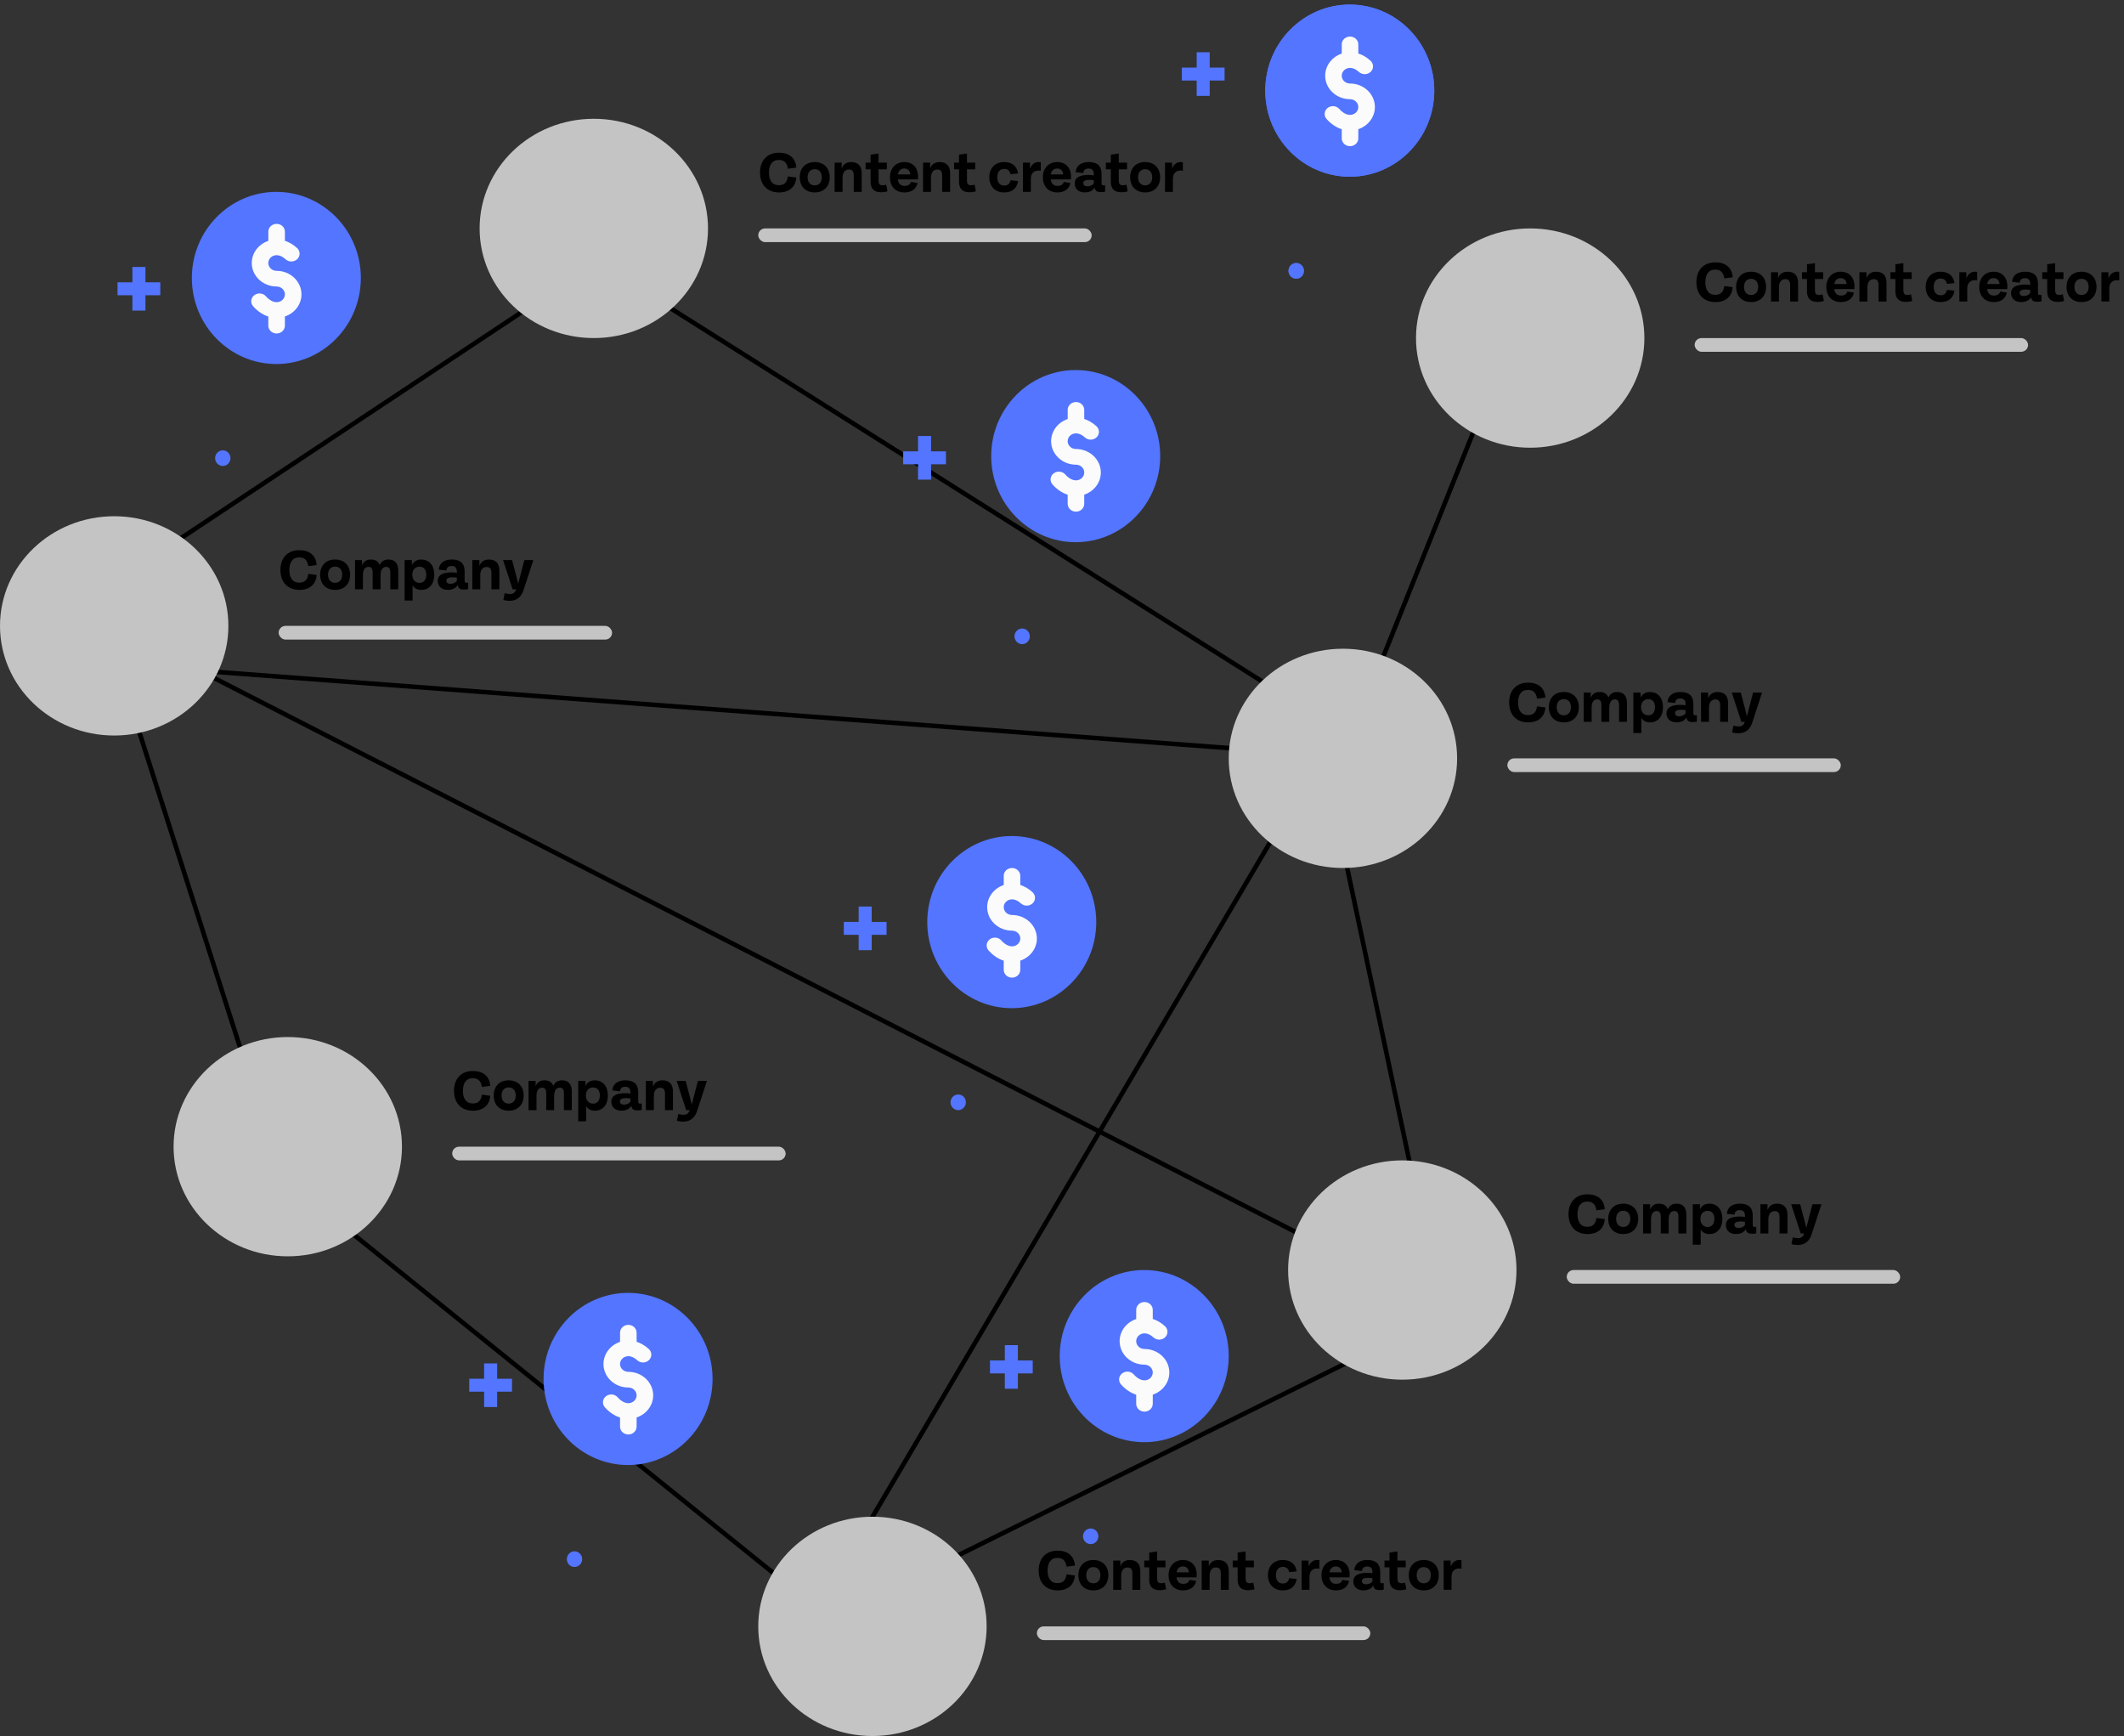 <svg width="465" height="380" viewBox="0 0 465 380" fill="none" xmlns="http://www.w3.org/2000/svg">
<rect x="0" y="0" width="465" height="380" fill="#333333" stroke="none"/>
<path d="M292.5 178.5L313.5 277.5" stroke="black"/>
<path d="M298.5 296.5L194.5 348" stroke="black"/>
<path d="M181 349L283 176" stroke="black"/>
<path d="M76.5 269.5L172 346.5" stroke="black"/>
<path d="M28.5 154L55.5 238.5" stroke="black"/>
<path d="M33 146L279 164.5" stroke="black"/>
<path d="M124.5 61.5L25 127.5" stroke="black"/>
<path d="M140.5 63.5L293.5 160" stroke="black"/>
<path d="M295 275.5L28.5 139" stroke="black"/>
<path d="M327 83.5L295.5 162" stroke="black"/>
<path d="M170.544 42.123C172.76 42.123 174.145 40.98 174.333 38.861L172.5 38.614C172.286 40.115 171.525 40.538 170.505 40.538C169.042 40.538 168.347 39.452 168.347 37.775C168.347 36.098 169.042 35.013 170.505 35.013C171.525 35.013 172.292 35.48 172.5 36.937L174.333 36.69C174.171 34.571 172.76 33.426 170.544 33.426C167.898 33.426 166.39 35.194 166.39 37.775C166.39 40.355 167.898 42.123 170.544 42.123ZM178.368 42.123C180.435 42.123 181.644 40.745 181.644 38.795C181.644 36.852 180.435 35.474 178.368 35.474C176.294 35.474 175.085 36.852 175.085 38.795C175.085 40.745 176.294 42.123 178.368 42.123ZM178.368 40.577C177.419 40.577 176.808 39.894 176.808 38.795C176.808 37.703 177.419 37.028 178.368 37.028C179.31 37.028 179.915 37.703 179.915 38.795C179.915 39.894 179.31 40.577 178.368 40.577ZM186.351 35.474C185.279 35.474 184.596 35.994 184.278 36.865L184.265 35.597H182.718V42H184.46V38.919C184.46 37.697 185.025 37.105 185.857 37.105C186.585 37.105 186.904 37.515 186.904 38.392V42H188.646V37.905C188.646 36.456 187.97 35.474 186.351 35.474ZM194.014 40.42C193.747 40.511 193.507 40.557 193.208 40.557C192.551 40.557 192.337 40.2 192.337 39.556V37.066H194.15V35.597H192.337V33.602L190.595 33.849V35.597H189.509V37.066H190.595V39.79C190.595 41.246 191.303 42.084 192.876 42.084C193.403 42.084 193.851 42.013 194.287 41.87L194.014 40.42ZM200.995 38.705C200.995 36.735 199.851 35.474 197.973 35.474C196.049 35.474 194.827 36.898 194.827 38.802C194.827 40.745 196.003 42.123 198.025 42.123C199.507 42.123 200.586 41.422 200.878 40.044L199.409 39.816C199.247 40.401 198.798 40.694 198.018 40.694C197.199 40.694 196.692 40.206 196.556 39.276H200.963C200.989 39.056 200.995 38.88 200.995 38.705ZM197.973 36.885C198.701 36.885 199.208 37.313 199.279 38.178H196.569C196.718 37.333 197.225 36.885 197.973 36.885ZM205.711 35.474C204.639 35.474 203.956 35.994 203.638 36.865L203.625 35.597H202.078V42H203.82V38.919C203.82 37.697 204.385 37.105 205.217 37.105C205.945 37.105 206.264 37.515 206.264 38.392V42H208.006V37.905C208.006 36.456 207.33 35.474 205.711 35.474ZM213.374 40.42C213.108 40.511 212.867 40.557 212.568 40.557C211.912 40.557 211.697 40.2 211.697 39.556V37.066H213.511V35.597H211.697V33.602L209.955 33.849V35.597H208.87V37.066H209.955V39.79C209.955 41.246 210.664 42.084 212.237 42.084C212.763 42.084 213.212 42.013 213.647 41.87L213.374 40.42ZM219.823 42.123C221.416 42.123 222.592 41.408 222.891 39.627L221.234 39.459C221.084 40.225 220.603 40.629 219.843 40.629C218.868 40.629 218.335 39.894 218.335 38.795C218.335 37.703 218.868 36.969 219.843 36.969C220.603 36.969 221.084 37.372 221.234 38.133L222.891 37.97C222.592 36.189 221.416 35.474 219.823 35.474C217.795 35.474 216.586 36.865 216.586 38.795C216.586 40.733 217.795 42.123 219.823 42.123ZM225.499 36.93L225.479 35.597H223.952V41.993H225.681V39.114C225.681 37.651 226.721 37.151 227.852 37.385V35.507C226.669 35.298 225.856 35.91 225.499 36.93ZM234.473 38.705C234.473 36.735 233.329 35.474 231.45 35.474C229.526 35.474 228.304 36.898 228.304 38.802C228.304 40.745 229.481 42.123 231.502 42.123C232.984 42.123 234.063 41.422 234.356 40.044L232.887 39.816C232.724 40.401 232.276 40.694 231.496 40.694C230.677 40.694 230.17 40.206 230.033 39.276H234.44C234.466 39.056 234.473 38.88 234.473 38.705ZM231.45 36.885C232.178 36.885 232.685 37.313 232.757 38.178H230.046C230.196 37.333 230.703 36.885 231.45 36.885ZM241.586 40.57C241.248 40.57 241.163 40.407 241.163 40.089V38.145C241.163 36.923 240.812 35.474 238.316 35.474C236.711 35.474 235.599 36.241 235.495 37.691L237.166 37.886C237.244 37.209 237.614 36.891 238.323 36.891C239.2 36.891 239.46 37.411 239.46 38.126V38.38C239.09 38.321 238.7 38.288 238.277 38.288C236.516 38.288 235.281 38.789 235.281 40.141C235.281 41.285 236.067 42.117 237.465 42.117C238.524 42.117 239.298 41.727 239.649 41.032C239.746 41.779 240.11 42.052 241.066 42.052C241.391 42.052 241.651 42.032 241.937 41.961V40.544C241.813 40.563 241.696 40.57 241.586 40.57ZM238.056 40.791C237.478 40.791 237.159 40.55 237.159 40.076C237.159 39.595 237.588 39.367 238.518 39.367C238.849 39.367 239.148 39.394 239.46 39.452V40.148C239.181 40.55 238.661 40.791 238.056 40.791ZM246.611 40.42C246.344 40.511 246.104 40.557 245.805 40.557C245.148 40.557 244.934 40.2 244.934 39.556V37.066H246.747V35.597H244.934V33.602L243.192 33.849V35.597H242.106V37.066H243.192V39.79C243.192 41.246 243.9 42.084 245.473 42.084C246 42.084 246.448 42.013 246.884 41.87L246.611 40.42ZM250.706 42.123C252.773 42.123 253.982 40.745 253.982 38.795C253.982 36.852 252.773 35.474 250.706 35.474C248.632 35.474 247.423 36.852 247.423 38.795C247.423 40.745 248.632 42.123 250.706 42.123ZM250.706 40.577C249.757 40.577 249.146 39.894 249.146 38.795C249.146 37.703 249.757 37.028 250.706 37.028C251.648 37.028 252.253 37.703 252.253 38.795C252.253 39.894 251.648 40.577 250.706 40.577ZM256.602 36.93L256.583 35.597H255.055V41.993H256.784V39.114C256.784 37.651 257.824 37.151 258.955 37.385V35.507C257.772 35.298 256.96 35.91 256.602 36.93Z" fill="black"/>
<ellipse cx="130" cy="50" rx="25" ry="24" fill="#C4C4C4"/>
<rect x="166" y="50" width="73" height="3" rx="1.5" fill="#C4C4C4"/>
<path d="M334.544 158.124C336.76 158.124 338.145 156.979 338.333 154.86L336.5 154.613C336.286 156.115 335.525 156.537 334.505 156.537C333.042 156.537 332.347 155.452 332.347 153.775C332.347 152.098 333.042 151.012 334.505 151.012C335.525 151.012 336.292 151.48 336.5 152.936L338.333 152.689C338.171 150.57 336.76 149.426 334.544 149.426C331.898 149.426 330.39 151.194 330.39 153.775C330.39 156.355 331.898 158.124 334.544 158.124ZM342.368 158.124C344.435 158.124 345.644 156.745 345.644 154.795C345.644 152.852 344.435 151.474 342.368 151.474C340.294 151.474 339.085 152.852 339.085 154.795C339.085 156.745 340.294 158.124 342.368 158.124ZM342.368 156.576C341.419 156.576 340.808 155.894 340.808 154.795C340.808 153.703 341.419 153.027 342.368 153.027C343.31 153.027 343.915 153.703 343.915 154.795C343.915 155.894 343.31 156.576 342.368 156.576ZM354.043 151.474C353.068 151.474 352.451 151.929 352.132 152.696C351.859 151.935 351.248 151.474 350.189 151.474C349.181 151.474 348.564 151.955 348.265 152.767L348.252 151.597H346.718V158H348.453V154.899C348.453 153.677 348.921 153.086 349.688 153.086C350.325 153.086 350.585 153.495 350.585 154.36V158H352.314V154.886L352.321 154.899C352.321 153.677 352.789 153.086 353.556 153.086C354.193 153.086 354.453 153.502 354.453 154.36V158H356.182V153.898C356.182 152.468 355.577 151.474 354.043 151.474ZM361.251 151.48C360.23 151.48 359.554 151.903 359.19 152.702L359.164 151.597H357.585V160.451H359.327V157.116C359.71 157.766 360.347 158.124 361.251 158.124C362.973 158.124 364.078 156.804 364.078 154.795C364.078 152.793 362.973 151.48 361.251 151.48ZM360.841 156.583C359.899 156.583 359.268 155.861 359.268 154.795C359.268 153.736 359.899 153.04 360.841 153.04C361.79 153.04 362.323 153.716 362.323 154.795C362.323 155.881 361.79 156.583 360.841 156.583ZM371.143 156.57C370.805 156.57 370.721 156.407 370.721 156.089V154.145C370.721 152.923 370.37 151.474 367.874 151.474C366.268 151.474 365.157 152.241 365.053 153.69L366.723 153.885C366.801 153.209 367.172 152.891 367.88 152.891C368.758 152.891 369.018 153.411 369.018 154.126V154.379C368.647 154.321 368.257 154.288 367.835 154.288C366.073 154.288 364.838 154.789 364.838 156.141C364.838 157.285 365.625 158.117 367.022 158.117C368.082 158.117 368.855 157.727 369.206 157.031C369.304 157.779 369.668 158.052 370.623 158.052C370.948 158.052 371.208 158.033 371.494 157.961V156.544C371.371 156.563 371.254 156.57 371.143 156.57ZM367.614 156.791C367.035 156.791 366.717 156.55 366.717 156.076C366.717 155.595 367.146 155.367 368.075 155.367C368.407 155.367 368.706 155.393 369.018 155.452V156.147C368.738 156.55 368.218 156.791 367.614 156.791ZM376.034 151.474C374.961 151.474 374.279 151.994 373.96 152.865L373.947 151.597H372.4V158H374.142V154.919C374.142 153.697 374.708 153.105 375.54 153.105C376.268 153.105 376.586 153.515 376.586 154.392V158H378.328V153.905C378.328 152.455 377.652 151.474 376.034 151.474ZM383.794 151.597L382.793 155.432C382.67 155.907 382.559 156.355 382.455 156.778C382.345 156.336 382.228 155.861 382.111 155.419L381.103 151.597H379.134L381.227 158H381.974L381.922 158.163C381.643 159.001 380.915 159.209 379.491 158.845L379.192 160.34C381.116 160.815 382.904 160.412 383.619 158.163L385.764 151.597H383.794Z" fill="black"/>
<ellipse cx="294" cy="166" rx="25" ry="24" fill="#C4C4C4"/>
<rect x="330" y="166" width="73" height="3" rx="1.5" fill="#C4C4C4"/>
<path d="M103.544 243.124C105.76 243.124 107.145 241.979 107.333 239.86L105.5 239.613C105.286 241.115 104.525 241.537 103.505 241.537C102.042 241.537 101.347 240.452 101.347 238.775C101.347 237.098 102.042 236.012 103.505 236.012C104.525 236.012 105.292 236.48 105.5 237.936L107.333 237.689C107.171 235.57 105.76 234.426 103.544 234.426C100.898 234.426 99.39 236.194 99.39 238.775C99.39 241.355 100.898 243.124 103.544 243.124ZM111.368 243.124C113.435 243.124 114.644 241.745 114.644 239.795C114.644 237.852 113.435 236.474 111.368 236.474C109.294 236.474 108.085 237.852 108.085 239.795C108.085 241.745 109.294 243.124 111.368 243.124ZM111.368 241.576C110.419 241.576 109.808 240.894 109.808 239.795C109.808 238.703 110.419 238.027 111.368 238.027C112.31 238.027 112.915 238.703 112.915 239.795C112.915 240.894 112.31 241.576 111.368 241.576ZM123.043 236.474C122.068 236.474 121.451 236.929 121.132 237.696C120.859 236.935 120.248 236.474 119.189 236.474C118.181 236.474 117.564 236.955 117.265 237.767L117.252 236.597H115.718V243H117.453V239.899C117.453 238.677 117.921 238.086 118.688 238.086C119.325 238.086 119.585 238.495 119.585 239.36V243H121.314V239.886L121.321 239.899C121.321 238.677 121.789 238.086 122.556 238.086C123.193 238.086 123.453 238.502 123.453 239.36V243H125.182V238.898C125.182 237.468 124.577 236.474 123.043 236.474ZM130.251 236.48C129.23 236.48 128.554 236.903 128.19 237.702L128.164 236.597H126.585V245.451H128.327V242.116C128.71 242.766 129.347 243.124 130.251 243.124C131.973 243.124 133.078 241.804 133.078 239.795C133.078 237.793 131.973 236.48 130.251 236.48ZM129.841 241.583C128.899 241.583 128.268 240.861 128.268 239.795C128.268 238.736 128.899 238.04 129.841 238.04C130.79 238.04 131.323 238.716 131.323 239.795C131.323 240.881 130.79 241.583 129.841 241.583ZM140.143 241.57C139.805 241.57 139.721 241.407 139.721 241.089V239.145C139.721 237.923 139.37 236.474 136.874 236.474C135.268 236.474 134.157 237.241 134.053 238.69L135.723 238.885C135.801 238.209 136.172 237.891 136.88 237.891C137.758 237.891 138.018 238.411 138.018 239.126V239.379C137.647 239.321 137.257 239.288 136.835 239.288C135.073 239.288 133.838 239.789 133.838 241.141C133.838 242.285 134.625 243.117 136.022 243.117C137.082 243.117 137.855 242.727 138.206 242.031C138.304 242.779 138.668 243.052 139.623 243.052C139.948 243.052 140.208 243.033 140.494 242.961V241.544C140.371 241.563 140.254 241.57 140.143 241.57ZM136.614 241.791C136.035 241.791 135.717 241.55 135.717 241.076C135.717 240.595 136.146 240.367 137.075 240.367C137.407 240.367 137.706 240.393 138.018 240.452V241.147C137.738 241.55 137.218 241.791 136.614 241.791ZM145.034 236.474C143.961 236.474 143.279 236.994 142.96 237.865L142.947 236.597H141.4V243H143.142V239.919C143.142 238.697 143.708 238.105 144.54 238.105C145.268 238.105 145.586 238.515 145.586 239.392V243H147.328V238.905C147.328 237.455 146.652 236.474 145.034 236.474ZM152.794 236.597L151.793 240.432C151.67 240.907 151.559 241.355 151.455 241.778C151.345 241.336 151.228 240.861 151.111 240.419L150.103 236.597H148.134L150.227 243H150.974L150.922 243.163C150.643 244.001 149.915 244.209 148.491 243.845L148.192 245.34C150.116 245.815 151.904 245.412 152.619 243.163L154.764 236.597H152.794Z" fill="black"/>
<ellipse cx="63" cy="251" rx="25" ry="24" fill="#C4C4C4"/>
<rect x="99" y="251" width="73" height="3" rx="1.5" fill="#C4C4C4"/>
<path d="M65.543 129.124C67.76 129.124 69.144 127.979 69.333 125.86L67.5 125.613C67.285 127.115 66.525 127.537 65.504 127.537C64.042 127.537 63.346 126.452 63.346 124.775C63.346 123.098 64.042 122.012 65.504 122.012C66.525 122.012 67.292 122.48 67.5 123.936L69.333 123.689C69.171 121.57 67.76 120.426 65.543 120.426C62.898 120.426 61.39 122.194 61.39 124.775C61.39 127.355 62.898 129.124 65.543 129.124ZM73.368 129.124C75.435 129.124 76.644 127.745 76.644 125.795C76.644 123.852 75.435 122.474 73.368 122.474C71.294 122.474 70.085 123.852 70.085 125.795C70.085 127.745 71.294 129.124 73.368 129.124ZM73.368 127.576C72.419 127.576 71.808 126.894 71.808 125.795C71.808 124.703 72.419 124.027 73.368 124.027C74.31 124.027 74.915 124.703 74.915 125.795C74.915 126.894 74.31 127.576 73.368 127.576ZM85.043 122.474C84.068 122.474 83.451 122.929 83.132 123.696C82.859 122.935 82.248 122.474 81.189 122.474C80.181 122.474 79.564 122.955 79.265 123.767L79.252 122.597H77.718V129H79.453V125.899C79.453 124.677 79.921 124.086 80.688 124.086C81.325 124.086 81.585 124.495 81.585 125.36V129H83.314V125.886L83.321 125.899C83.321 124.677 83.789 124.086 84.556 124.086C85.193 124.086 85.453 124.502 85.453 125.36V129H87.182V124.898C87.182 123.468 86.577 122.474 85.043 122.474ZM92.251 122.48C91.23 122.48 90.554 122.903 90.19 123.702L90.164 122.597H88.585V131.451H90.327V128.116C90.71 128.766 91.347 129.124 92.251 129.124C93.973 129.124 95.078 127.804 95.078 125.795C95.078 123.793 93.973 122.48 92.251 122.48ZM91.841 127.583C90.899 127.583 90.268 126.861 90.268 125.795C90.268 124.736 90.899 124.04 91.841 124.04C92.79 124.04 93.323 124.716 93.323 125.795C93.323 126.881 92.79 127.583 91.841 127.583ZM102.143 127.57C101.805 127.57 101.721 127.407 101.721 127.089V125.145C101.721 123.923 101.37 122.474 98.874 122.474C97.268 122.474 96.157 123.241 96.053 124.69L97.723 124.885C97.801 124.209 98.172 123.891 98.88 123.891C99.758 123.891 100.018 124.411 100.018 125.126V125.379C99.647 125.321 99.257 125.288 98.835 125.288C97.073 125.288 95.838 125.789 95.838 127.141C95.838 128.285 96.625 129.117 98.022 129.117C99.082 129.117 99.855 128.727 100.206 128.031C100.304 128.779 100.668 129.052 101.623 129.052C101.948 129.052 102.208 129.033 102.494 128.961V127.544C102.371 127.563 102.254 127.57 102.143 127.57ZM98.614 127.791C98.035 127.791 97.717 127.55 97.717 127.076C97.717 126.595 98.146 126.367 99.075 126.367C99.407 126.367 99.706 126.393 100.018 126.452V127.147C99.738 127.55 99.218 127.791 98.614 127.791ZM107.034 122.474C105.961 122.474 105.279 122.994 104.96 123.865L104.947 122.597H103.4V129H105.142V125.919C105.142 124.697 105.708 124.105 106.54 124.105C107.268 124.105 107.586 124.515 107.586 125.392V129H109.328V124.905C109.328 123.455 108.652 122.474 107.034 122.474ZM114.794 122.597L113.793 126.432C113.67 126.907 113.559 127.355 113.455 127.778C113.345 127.336 113.228 126.861 113.111 126.419L112.103 122.597H110.134L112.227 129H112.974L112.922 129.163C112.643 130.001 111.915 130.209 110.491 129.845L110.192 131.34C112.116 131.815 113.904 131.412 114.619 129.163L116.764 122.597H114.794Z" fill="black"/>
<ellipse cx="25" cy="137" rx="25" ry="24" fill="#C4C4C4"/>
<rect x="61" y="137" width="73" height="3" rx="1.5" fill="#C4C4C4"/>
<path d="M375.544 66.124C377.76 66.124 379.145 64.98 379.333 62.861L377.5 62.614C377.286 64.115 376.525 64.537 375.505 64.537C374.042 64.537 373.347 63.452 373.347 61.775C373.347 60.098 374.042 59.013 375.505 59.013C376.525 59.013 377.292 59.48 377.5 60.937L379.333 60.69C379.171 58.571 377.76 57.426 375.544 57.426C372.898 57.426 371.39 59.194 371.39 61.775C371.39 64.356 372.898 66.124 375.544 66.124ZM383.368 66.124C385.435 66.124 386.644 64.746 386.644 62.795C386.644 60.852 385.435 59.474 383.368 59.474C381.294 59.474 380.085 60.852 380.085 62.795C380.085 64.746 381.294 66.124 383.368 66.124ZM383.368 64.576C382.419 64.576 381.808 63.894 381.808 62.795C381.808 61.703 382.419 61.028 383.368 61.028C384.31 61.028 384.915 61.703 384.915 62.795C384.915 63.894 384.31 64.576 383.368 64.576ZM391.351 59.474C390.279 59.474 389.596 59.994 389.278 60.865L389.265 59.597H387.718V66H389.46V62.919C389.46 61.697 390.025 61.105 390.857 61.105C391.585 61.105 391.904 61.515 391.904 62.392V66H393.646V61.905C393.646 60.456 392.97 59.474 391.351 59.474ZM399.014 64.421C398.747 64.511 398.507 64.557 398.208 64.557C397.551 64.557 397.337 64.2 397.337 63.556V61.066H399.15V59.597H397.337V57.602L395.595 57.849V59.597H394.509V61.066H395.595V63.79C395.595 65.246 396.303 66.085 397.876 66.085C398.403 66.085 398.851 66.013 399.287 65.87L399.014 64.421ZM405.995 62.705C405.995 60.735 404.851 59.474 402.973 59.474C401.049 59.474 399.827 60.898 399.827 62.802C399.827 64.746 401.003 66.124 403.025 66.124C404.507 66.124 405.586 65.421 405.878 64.043L404.409 63.816C404.247 64.401 403.798 64.694 403.018 64.694C402.199 64.694 401.692 64.206 401.556 63.276H405.963C405.989 63.056 405.995 62.88 405.995 62.705ZM402.973 60.885C403.701 60.885 404.208 61.313 404.279 62.178H401.569C401.718 61.333 402.225 60.885 402.973 60.885ZM410.711 59.474C409.639 59.474 408.956 59.994 408.638 60.865L408.625 59.597H407.078V66H408.82V62.919C408.82 61.697 409.385 61.105 410.217 61.105C410.945 61.105 411.264 61.515 411.264 62.392V66H413.006V61.905C413.006 60.456 412.33 59.474 410.711 59.474ZM418.374 64.421C418.108 64.511 417.867 64.557 417.568 64.557C416.912 64.557 416.697 64.2 416.697 63.556V61.066H418.511V59.597H416.697V57.602L414.955 57.849V59.597H413.87V61.066H414.955V63.79C414.955 65.246 415.664 66.085 417.237 66.085C417.763 66.085 418.212 66.013 418.647 65.87L418.374 64.421ZM424.823 66.124C426.416 66.124 427.592 65.409 427.891 63.627L426.234 63.459C426.084 64.225 425.603 64.629 424.843 64.629C423.868 64.629 423.335 63.894 423.335 62.795C423.335 61.703 423.868 60.969 424.843 60.969C425.603 60.969 426.084 61.372 426.234 62.133L427.891 61.97C427.592 60.189 426.416 59.474 424.823 59.474C422.795 59.474 421.586 60.865 421.586 62.795C421.586 64.733 422.795 66.124 424.823 66.124ZM430.499 60.93L430.479 59.597H428.952V65.993H430.681V63.114C430.681 61.651 431.721 61.151 432.852 61.385V59.507C431.669 59.298 430.856 59.91 430.499 60.93ZM439.473 62.705C439.473 60.735 438.329 59.474 436.45 59.474C434.526 59.474 433.304 60.898 433.304 62.802C433.304 64.746 434.481 66.124 436.502 66.124C437.984 66.124 439.063 65.421 439.356 64.043L437.887 63.816C437.724 64.401 437.276 64.694 436.496 64.694C435.677 64.694 435.17 64.206 435.033 63.276H439.44C439.466 63.056 439.473 62.88 439.473 62.705ZM436.45 60.885C437.178 60.885 437.685 61.313 437.757 62.178H435.046C435.196 61.333 435.703 60.885 436.45 60.885ZM446.586 64.57C446.248 64.57 446.163 64.407 446.163 64.089V62.145C446.163 60.923 445.812 59.474 443.316 59.474C441.711 59.474 440.599 60.241 440.495 61.691L442.166 61.886C442.244 61.209 442.614 60.891 443.323 60.891C444.2 60.891 444.46 61.411 444.46 62.126V62.38C444.09 62.321 443.7 62.288 443.277 62.288C441.516 62.288 440.281 62.789 440.281 64.141C440.281 65.285 441.067 66.117 442.465 66.117C443.524 66.117 444.298 65.727 444.649 65.031C444.746 65.779 445.11 66.052 446.066 66.052C446.391 66.052 446.651 66.032 446.937 65.961V64.544C446.813 64.564 446.696 64.57 446.586 64.57ZM443.056 64.791C442.478 64.791 442.159 64.55 442.159 64.076C442.159 63.595 442.588 63.367 443.518 63.367C443.849 63.367 444.148 63.394 444.46 63.452V64.147C444.181 64.55 443.661 64.791 443.056 64.791ZM451.611 64.421C451.344 64.511 451.104 64.557 450.805 64.557C450.148 64.557 449.934 64.2 449.934 63.556V61.066H451.747V59.597H449.934V57.602L448.192 57.849V59.597H447.106V61.066H448.192V63.79C448.192 65.246 448.9 66.085 450.473 66.085C451 66.085 451.448 66.013 451.884 65.87L451.611 64.421ZM455.706 66.124C457.773 66.124 458.982 64.746 458.982 62.795C458.982 60.852 457.773 59.474 455.706 59.474C453.632 59.474 452.423 60.852 452.423 62.795C452.423 64.746 453.632 66.124 455.706 66.124ZM455.706 64.576C454.757 64.576 454.146 63.894 454.146 62.795C454.146 61.703 454.757 61.028 455.706 61.028C456.648 61.028 457.253 61.703 457.253 62.795C457.253 63.894 456.648 64.576 455.706 64.576ZM461.602 60.93L461.583 59.597H460.055V65.993H461.784V63.114C461.784 61.651 462.824 61.151 463.955 61.385V59.507C462.772 59.298 461.96 59.91 461.602 60.93Z" fill="black"/>
<ellipse cx="335" cy="74" rx="25" ry="24" fill="#C4C4C4"/>
<rect x="371" y="74" width="73" height="3" rx="1.5" fill="#C4C4C4"/>
<path d="M347.544 270.124C349.76 270.124 351.145 268.979 351.333 266.86L349.5 266.613C349.286 268.115 348.525 268.537 347.505 268.537C346.042 268.537 345.347 267.452 345.347 265.775C345.347 264.098 346.042 263.012 347.505 263.012C348.525 263.012 349.292 263.48 349.5 264.936L351.333 264.689C351.171 262.57 349.76 261.426 347.544 261.426C344.898 261.426 343.39 263.194 343.39 265.775C343.39 268.355 344.898 270.124 347.544 270.124ZM355.368 270.124C357.435 270.124 358.644 268.745 358.644 266.795C358.644 264.852 357.435 263.474 355.368 263.474C353.294 263.474 352.085 264.852 352.085 266.795C352.085 268.745 353.294 270.124 355.368 270.124ZM355.368 268.576C354.419 268.576 353.808 267.894 353.808 266.795C353.808 265.703 354.419 265.027 355.368 265.027C356.31 265.027 356.915 265.703 356.915 266.795C356.915 267.894 356.31 268.576 355.368 268.576ZM367.043 263.474C366.068 263.474 365.451 263.929 365.132 264.696C364.859 263.935 364.248 263.474 363.189 263.474C362.181 263.474 361.564 263.955 361.265 264.767L361.252 263.597H359.718V270H361.453V266.899C361.453 265.677 361.921 265.086 362.688 265.086C363.325 265.086 363.585 265.495 363.585 266.36V270H365.314V266.886L365.321 266.899C365.321 265.677 365.789 265.086 366.556 265.086C367.193 265.086 367.453 265.502 367.453 266.36V270H369.182V265.898C369.182 264.468 368.577 263.474 367.043 263.474ZM374.251 263.48C373.23 263.48 372.554 263.903 372.19 264.702L372.164 263.597H370.585V272.451H372.327V269.116C372.71 269.766 373.347 270.124 374.251 270.124C375.973 270.124 377.078 268.804 377.078 266.795C377.078 264.793 375.973 263.48 374.251 263.48ZM373.841 268.583C372.899 268.583 372.268 267.861 372.268 266.795C372.268 265.736 372.899 265.04 373.841 265.04C374.79 265.04 375.323 265.716 375.323 266.795C375.323 267.881 374.79 268.583 373.841 268.583ZM384.143 268.57C383.805 268.57 383.721 268.407 383.721 268.089V266.145C383.721 264.923 383.37 263.474 380.874 263.474C379.268 263.474 378.157 264.241 378.053 265.69L379.723 265.885C379.801 265.209 380.172 264.891 380.88 264.891C381.758 264.891 382.018 265.411 382.018 266.126V266.379C381.647 266.321 381.257 266.288 380.835 266.288C379.073 266.288 377.838 266.789 377.838 268.141C377.838 269.285 378.625 270.117 380.022 270.117C381.082 270.117 381.855 269.727 382.206 269.031C382.304 269.779 382.668 270.052 383.623 270.052C383.948 270.052 384.208 270.033 384.494 269.961V268.544C384.371 268.563 384.254 268.57 384.143 268.57ZM380.614 268.791C380.035 268.791 379.717 268.55 379.717 268.076C379.717 267.595 380.146 267.367 381.075 267.367C381.407 267.367 381.706 267.393 382.018 267.452V268.147C381.738 268.55 381.218 268.791 380.614 268.791ZM389.034 263.474C387.961 263.474 387.279 263.994 386.96 264.865L386.947 263.597H385.4V270H387.142V266.919C387.142 265.697 387.708 265.105 388.54 265.105C389.268 265.105 389.586 265.515 389.586 266.392V270H391.328V265.905C391.328 264.455 390.652 263.474 389.034 263.474ZM396.794 263.597L395.793 267.432C395.67 267.907 395.559 268.355 395.455 268.778C395.345 268.336 395.228 267.861 395.111 267.419L394.103 263.597H392.134L394.227 270H394.974L394.922 270.163C394.643 271.001 393.915 271.209 392.491 270.845L392.192 272.34C394.116 272.815 395.904 272.412 396.619 270.163L398.764 263.597H396.794Z" fill="black"/>
<ellipse cx="307" cy="278" rx="25" ry="24" fill="#C4C4C4"/>
<rect x="343" y="278" width="73" height="3" rx="1.5" fill="#C4C4C4"/>
<path d="M231.544 348.124C233.76 348.124 235.145 346.979 235.333 344.86L233.5 344.613C233.286 346.115 232.525 346.537 231.505 346.537C230.042 346.537 229.347 345.452 229.347 343.775C229.347 342.098 230.042 341.012 231.505 341.012C232.525 341.012 233.292 341.48 233.5 342.936L235.333 342.689C235.171 340.57 233.76 339.426 231.544 339.426C228.898 339.426 227.39 341.194 227.39 343.775C227.39 346.355 228.898 348.124 231.544 348.124ZM239.368 348.124C241.435 348.124 242.644 346.745 242.644 344.795C242.644 342.852 241.435 341.474 239.368 341.474C237.294 341.474 236.085 342.852 236.085 344.795C236.085 346.745 237.294 348.124 239.368 348.124ZM239.368 346.576C238.419 346.576 237.808 345.894 237.808 344.795C237.808 343.703 238.419 343.027 239.368 343.027C240.31 343.027 240.915 343.703 240.915 344.795C240.915 345.894 240.31 346.576 239.368 346.576ZM247.351 341.474C246.279 341.474 245.596 341.994 245.278 342.865L245.265 341.597H243.718V348H245.46V344.919C245.46 343.697 246.025 343.105 246.857 343.105C247.585 343.105 247.904 343.515 247.904 344.392V348H249.646V343.905C249.646 342.455 248.97 341.474 247.351 341.474ZM255.014 346.42C254.747 346.511 254.507 346.557 254.208 346.557C253.551 346.557 253.337 346.199 253.337 345.556V343.066H255.15V341.597H253.337V339.602L251.595 339.849V341.597H250.509V343.066H251.595V345.79C251.595 347.246 252.303 348.085 253.876 348.085C254.403 348.085 254.851 348.013 255.287 347.87L255.014 346.42ZM261.995 344.704C261.995 342.735 260.851 341.474 258.973 341.474C257.049 341.474 255.827 342.897 255.827 344.802C255.827 346.745 257.003 348.124 259.025 348.124C260.507 348.124 261.586 347.421 261.878 346.043L260.409 345.816C260.247 346.401 259.798 346.693 259.018 346.693C258.199 346.693 257.692 346.206 257.556 345.276H261.963C261.989 345.055 261.995 344.88 261.995 344.704ZM258.973 342.884C259.701 342.884 260.208 343.313 260.279 344.178H257.569C257.718 343.333 258.225 342.884 258.973 342.884ZM266.711 341.474C265.639 341.474 264.956 341.994 264.638 342.865L264.625 341.597H263.078V348H264.82V344.919C264.82 343.697 265.385 343.105 266.217 343.105C266.945 343.105 267.264 343.515 267.264 344.392V348H269.006V343.905C269.006 342.455 268.33 341.474 266.711 341.474ZM274.374 346.42C274.108 346.511 273.867 346.557 273.568 346.557C272.912 346.557 272.697 346.199 272.697 345.556V343.066H274.511V341.597H272.697V339.602L270.955 339.849V341.597H269.87V343.066H270.955V345.79C270.955 347.246 271.664 348.085 273.237 348.085C273.763 348.085 274.212 348.013 274.647 347.87L274.374 346.42ZM280.823 348.124C282.416 348.124 283.592 347.408 283.891 345.627L282.234 345.458C282.084 346.225 281.603 346.628 280.843 346.628C279.868 346.628 279.335 345.894 279.335 344.795C279.335 343.703 279.868 342.969 280.843 342.969C281.603 342.969 282.084 343.372 282.234 344.132L283.891 343.97C283.592 342.189 282.416 341.474 280.823 341.474C278.795 341.474 277.586 342.865 277.586 344.795C277.586 346.732 278.795 348.124 280.823 348.124ZM286.499 342.93L286.479 341.597H284.952V347.993H286.681V345.114C286.681 343.651 287.721 343.151 288.852 343.385V341.506C287.669 341.298 286.856 341.909 286.499 342.93ZM295.473 344.704C295.473 342.735 294.329 341.474 292.45 341.474C290.526 341.474 289.304 342.897 289.304 344.802C289.304 346.745 290.481 348.124 292.502 348.124C293.984 348.124 295.063 347.421 295.356 346.043L293.887 345.816C293.724 346.401 293.276 346.693 292.496 346.693C291.677 346.693 291.17 346.206 291.033 345.276H295.44C295.466 345.055 295.473 344.88 295.473 344.704ZM292.45 342.884C293.178 342.884 293.685 343.313 293.757 344.178H291.046C291.196 343.333 291.703 342.884 292.45 342.884ZM302.586 346.57C302.248 346.57 302.163 346.407 302.163 346.089V344.145C302.163 342.923 301.812 341.474 299.316 341.474C297.711 341.474 296.599 342.241 296.495 343.69L298.166 343.885C298.244 343.209 298.614 342.891 299.323 342.891C300.2 342.891 300.46 343.411 300.46 344.126V344.379C300.09 344.321 299.7 344.288 299.277 344.288C297.516 344.288 296.281 344.789 296.281 346.141C296.281 347.285 297.067 348.117 298.465 348.117C299.524 348.117 300.298 347.727 300.649 347.031C300.746 347.779 301.11 348.052 302.066 348.052C302.391 348.052 302.651 348.033 302.937 347.961V346.544C302.813 346.563 302.696 346.57 302.586 346.57ZM299.056 346.791C298.478 346.791 298.159 346.55 298.159 346.076C298.159 345.595 298.588 345.367 299.518 345.367C299.849 345.367 300.148 345.393 300.46 345.452V346.147C300.181 346.55 299.661 346.791 299.056 346.791ZM307.611 346.42C307.344 346.511 307.104 346.557 306.805 346.557C306.148 346.557 305.934 346.199 305.934 345.556V343.066H307.747V341.597H305.934V339.602L304.192 339.849V341.597H303.106V343.066H304.192V345.79C304.192 347.246 304.9 348.085 306.473 348.085C307 348.085 307.448 348.013 307.884 347.87L307.611 346.42ZM311.706 348.124C313.773 348.124 314.982 346.745 314.982 344.795C314.982 342.852 313.773 341.474 311.706 341.474C309.632 341.474 308.423 342.852 308.423 344.795C308.423 346.745 309.632 348.124 311.706 348.124ZM311.706 346.576C310.757 346.576 310.146 345.894 310.146 344.795C310.146 343.703 310.757 343.027 311.706 343.027C312.648 343.027 313.253 343.703 313.253 344.795C313.253 345.894 312.648 346.576 311.706 346.576ZM317.602 342.93L317.583 341.597H316.055V347.993H317.784V345.114C317.784 343.651 318.824 343.151 319.955 343.385V341.506C318.772 341.298 317.96 341.909 317.602 342.93Z" fill="black"/>
<ellipse cx="191" cy="356" rx="25" ry="24" fill="#C4C4C4"/>
<rect x="227" y="356" width="73" height="3" rx="1.5" fill="#C4C4C4"/>
<path d="M284.964 60.498C285.621 59.829 285.621 58.745 284.964 58.075C284.307 57.406 283.243 57.406 282.586 58.075C281.929 58.745 281.929 59.829 282.586 60.498C283.243 61.167 284.307 61.167 284.964 60.498ZM277 19.841C277 30.23 285.298 38.684 295.498 38.684C305.699 38.684 314 30.23 314 19.841C314 9.451 305.699 1 295.498 1C285.298 1 277 9.451 277 19.841Z" fill="#5375FF"/>
<path d="M284.964 60.498C285.621 59.829 285.621 58.745 284.964 58.075C284.307 57.406 283.243 57.406 282.586 58.075C281.929 58.745 281.929 59.829 282.586 60.498C283.243 61.167 284.307 61.167 284.964 60.498ZM277 19.841C277 30.23 285.298 38.684 295.498 38.684C305.699 38.684 314 30.23 314 19.841C314 9.451 305.699 1 295.498 1C285.298 1 277 9.451 277 19.841Z" fill="#5375FF"/>
<path d="M293.745 9.715V11.727C291.634 12.433 290.116 14.34 290.116 16.576C290.116 19.41 292.559 21.715 295.56 21.715C296.558 21.715 297.371 22.484 297.371 23.43C297.371 24.374 296.558 25.146 295.556 25.146C294.782 25.146 293.948 24.684 293.204 23.846C292.559 23.12 291.414 23.028 290.647 23.638C289.879 24.248 289.781 25.327 290.427 26.053C291.397 27.141 292.538 27.9 293.742 28.286V30.285C293.742 31.235 294.555 32 295.556 32C296.558 32 297.371 31.235 297.371 30.285V28.279C299.482 27.57 301 25.664 301 23.43C301 20.594 298.557 18.285 295.556 18.285C294.558 18.285 293.742 17.52 293.742 16.573C293.742 15.63 294.558 14.858 295.556 14.858C296.202 14.858 296.879 15.168 297.517 15.755C298.24 16.415 299.388 16.395 300.082 15.715C300.78 15.036 300.759 13.95 300.04 13.291C299.119 12.45 298.201 11.971 297.371 11.714V9.715C297.371 8.769 296.558 8 295.556 8C294.555 8 293.742 8.769 293.742 9.715H293.745Z" fill="#FBFBFB"/>
<path d="M49.964 101.498C50.621 100.829 50.621 99.745 49.964 99.076C49.307 98.406 48.243 98.406 47.586 99.076C46.929 99.745 46.929 100.829 47.586 101.498C48.243 102.167 49.307 102.167 49.964 101.498ZM42 60.841C42 71.23 50.298 79.684 60.498 79.684C70.699 79.684 79 71.23 79 60.841C79 50.451 70.699 42 60.498 42C50.298 42 42 50.451 42 60.841Z" fill="#5375FF"/>
<path d="M58.745 50.715V52.727C56.634 53.433 55.116 55.34 55.116 57.576C55.116 60.41 57.559 62.715 60.56 62.715C61.558 62.715 62.371 63.484 62.371 64.43C62.371 65.374 61.558 66.146 60.556 66.146C59.782 66.146 58.948 65.684 58.204 64.846C57.559 64.12 56.414 64.028 55.647 64.638C54.879 65.249 54.781 66.327 55.427 67.053C56.397 68.141 57.538 68.9 58.742 69.286V71.285C58.742 72.235 59.555 73 60.556 73C61.558 73 62.371 72.235 62.371 71.285V69.279C64.482 68.57 66 66.664 66 64.43C66 61.594 63.557 59.285 60.556 59.285C59.558 59.285 58.742 58.52 58.742 57.573C58.742 56.63 59.558 55.858 60.556 55.858C61.202 55.858 61.879 56.168 62.517 56.755C63.24 57.414 64.388 57.395 65.082 56.715C65.78 56.036 65.759 54.95 65.04 54.291C64.119 53.45 63.201 52.971 62.371 52.714V50.715C62.371 49.769 61.558 49 60.556 49C59.555 49 58.742 49.769 58.742 50.715H58.745Z" fill="#FBFBFB"/>
<path d="M210.964 242.498C211.621 241.829 211.621 240.745 210.964 240.076C210.307 239.406 209.243 239.406 208.586 240.076C207.929 240.745 207.929 241.829 208.586 242.498C209.243 243.167 210.307 243.167 210.964 242.498ZM203 201.841C203 212.23 211.298 220.684 221.498 220.684C231.699 220.684 240 212.23 240 201.841C240 191.451 231.699 183 221.498 183C211.298 183 203 191.451 203 201.841Z" fill="#5375FF"/>
<path d="M219.745 191.715V193.727C217.634 194.433 216.116 196.34 216.116 198.576C216.116 201.41 218.559 203.715 221.56 203.715C222.558 203.715 223.371 204.484 223.371 205.43C223.371 206.374 222.558 207.146 221.556 207.146C220.782 207.146 219.948 206.684 219.204 205.846C218.559 205.12 217.414 205.028 216.647 205.638C215.879 206.248 215.781 207.327 216.427 208.053C217.397 209.141 218.538 209.9 219.742 210.286V212.285C219.742 213.235 220.555 214 221.556 214C222.558 214 223.371 213.235 223.371 212.285V210.279C225.482 209.57 227 207.664 227 205.43C227 202.594 224.557 200.285 221.556 200.285C220.558 200.285 219.742 199.52 219.742 198.573C219.742 197.629 220.558 196.858 221.556 196.858C222.202 196.858 222.879 197.168 223.517 197.755C224.24 198.415 225.388 198.395 226.082 197.715C226.78 197.036 226.759 195.951 226.04 195.291C225.119 194.45 224.201 193.971 223.371 193.714V191.715C223.371 190.769 222.558 190 221.556 190C220.555 190 219.742 190.769 219.742 191.715H219.745Z" fill="#FBFBFB"/>
<path d="M126.964 342.498C127.621 341.829 127.621 340.745 126.964 340.076C126.307 339.406 125.243 339.406 124.586 340.076C123.929 340.745 123.929 341.829 124.586 342.498C125.243 343.167 126.307 343.167 126.964 342.498ZM119 301.841C119 312.23 127.298 320.684 137.498 320.684C147.699 320.684 156 312.23 156 301.841C156 291.451 147.699 283 137.498 283C127.298 283 119 291.451 119 301.841Z" fill="#5375FF"/>
<path d="M135.745 291.715V293.727C133.634 294.433 132.116 296.34 132.116 298.576C132.116 301.41 134.559 303.715 137.56 303.715C138.558 303.715 139.371 304.484 139.371 305.43C139.371 306.374 138.558 307.146 137.556 307.146C136.782 307.146 135.948 306.684 135.204 305.846C134.559 305.12 133.414 305.028 132.647 305.638C131.879 306.248 131.781 307.327 132.427 308.053C133.397 309.141 134.538 309.9 135.742 310.286V312.285C135.742 313.235 136.555 314 137.556 314C138.558 314 139.371 313.235 139.371 312.285V310.279C141.482 309.57 143 307.664 143 305.43C143 302.594 140.557 300.285 137.556 300.285C136.558 300.285 135.742 299.52 135.742 298.573C135.742 297.629 136.558 296.858 137.556 296.858C138.202 296.858 138.879 297.168 139.517 297.755C140.24 298.415 141.388 298.395 142.082 297.715C142.78 297.036 142.759 295.951 142.04 295.291C141.119 294.45 140.201 293.971 139.371 293.714V291.715C139.371 290.769 138.558 290 137.556 290C136.555 290 135.742 290.769 135.742 291.715H135.745Z" fill="#FBFBFB"/>
<path d="M239.964 337.498C240.621 336.829 240.621 335.745 239.964 335.076C239.307 334.406 238.243 334.406 237.586 335.076C236.929 335.745 236.929 336.829 237.586 337.498C238.243 338.167 239.307 338.167 239.964 337.498ZM232 296.841C232 307.23 240.298 315.684 250.498 315.684C260.699 315.684 269 307.23 269 296.841C269 286.451 260.699 278 250.498 278C240.298 278 232 286.451 232 296.841Z" fill="#5375FF"/>
<path d="M248.745 286.715V288.727C246.634 289.433 245.116 291.34 245.116 293.576C245.116 296.41 247.559 298.715 250.56 298.715C251.558 298.715 252.371 299.484 252.371 300.43C252.371 301.374 251.558 302.146 250.556 302.146C249.782 302.146 248.948 301.684 248.204 300.846C247.559 300.12 246.414 300.028 245.647 300.638C244.879 301.248 244.781 302.327 245.427 303.053C246.397 304.141 247.538 304.9 248.742 305.286V307.285C248.742 308.235 249.555 309 250.556 309C251.558 309 252.371 308.235 252.371 307.285V305.279C254.482 304.57 256 302.664 256 300.43C256 297.594 253.557 295.285 250.556 295.285C249.558 295.285 248.742 294.52 248.742 293.573C248.742 292.629 249.558 291.858 250.556 291.858C251.202 291.858 251.879 292.168 252.517 292.755C253.24 293.415 254.388 293.395 255.082 292.715C255.78 292.036 255.759 290.951 255.04 290.291C254.119 289.45 253.201 288.971 252.371 288.714V286.715C252.371 285.769 251.558 285 250.556 285C249.555 285 248.742 285.769 248.742 286.715H248.745Z" fill="#FBFBFB"/>
<path d="M224.964 140.498C225.621 139.829 225.621 138.745 224.964 138.076C224.307 137.406 223.243 137.406 222.586 138.076C221.929 138.745 221.929 139.829 222.586 140.498C223.243 141.167 224.307 141.167 224.964 140.498ZM217 99.841C217 110.23 225.298 118.684 235.498 118.684C245.699 118.684 254 110.23 254 99.841C254 89.451 245.699 81 235.498 81C225.298 81 217 89.451 217 99.841Z" fill="#5375FF"/>
<path d="M233.745 89.715V91.727C231.634 92.433 230.116 94.34 230.116 96.576C230.116 99.41 232.559 101.715 235.56 101.715C236.558 101.715 237.371 102.484 237.371 103.43C237.371 104.374 236.558 105.146 235.556 105.146C234.782 105.146 233.948 104.684 233.204 103.846C232.559 103.12 231.414 103.028 230.647 103.638C229.879 104.248 229.781 105.327 230.427 106.053C231.397 107.141 232.538 107.9 233.742 108.286V110.285C233.742 111.235 234.555 112 235.556 112C236.558 112 237.371 111.235 237.371 110.285V108.279C239.482 107.57 241 105.664 241 103.43C241 100.594 238.557 98.285 235.556 98.285C234.558 98.285 233.742 97.519 233.742 96.573C233.742 95.629 234.558 94.858 235.556 94.858C236.202 94.858 236.879 95.168 237.517 95.755C238.24 96.415 239.388 96.395 240.082 95.715C240.78 95.036 240.759 93.951 240.04 93.291C239.119 92.45 238.201 91.971 237.371 91.714V89.715C237.371 88.769 236.558 88 235.556 88C234.555 88 233.742 88.769 233.742 89.715H233.745Z" fill="#FBFBFB"/>
<path d="M35.092 61.796H31.84V58.436H28.984V61.796H25.732V64.628H28.984V67.988H31.84V64.628H35.092V61.796Z" fill="#5375FF"/>
<path d="M207.092 98.796H203.84V95.436H200.984V98.796H197.732V101.628H200.984V104.988H203.84V101.628H207.092V98.796Z" fill="#5375FF"/>
<path d="M268.092 14.796H264.84V11.436H261.984V14.796H258.732V17.628H261.984V20.988H264.84V17.628H268.092V14.796Z" fill="#5375FF"/>
<path d="M194.092 201.796H190.84V198.436H187.984V201.796H184.732V204.628H187.984V207.988H190.84V204.628H194.092V201.796Z" fill="#5375FF"/>
<path d="M112.092 301.796H108.84V298.436H105.984V301.796H102.732V304.628H105.984V307.988H108.84V304.628H112.092V301.796Z" fill="#5375FF"/>
<path d="M226.092 297.796H222.84V294.436H219.984V297.796H216.732V300.628H219.984V303.988H222.84V300.628H226.092V297.796Z" fill="#5375FF"/>
</svg>

